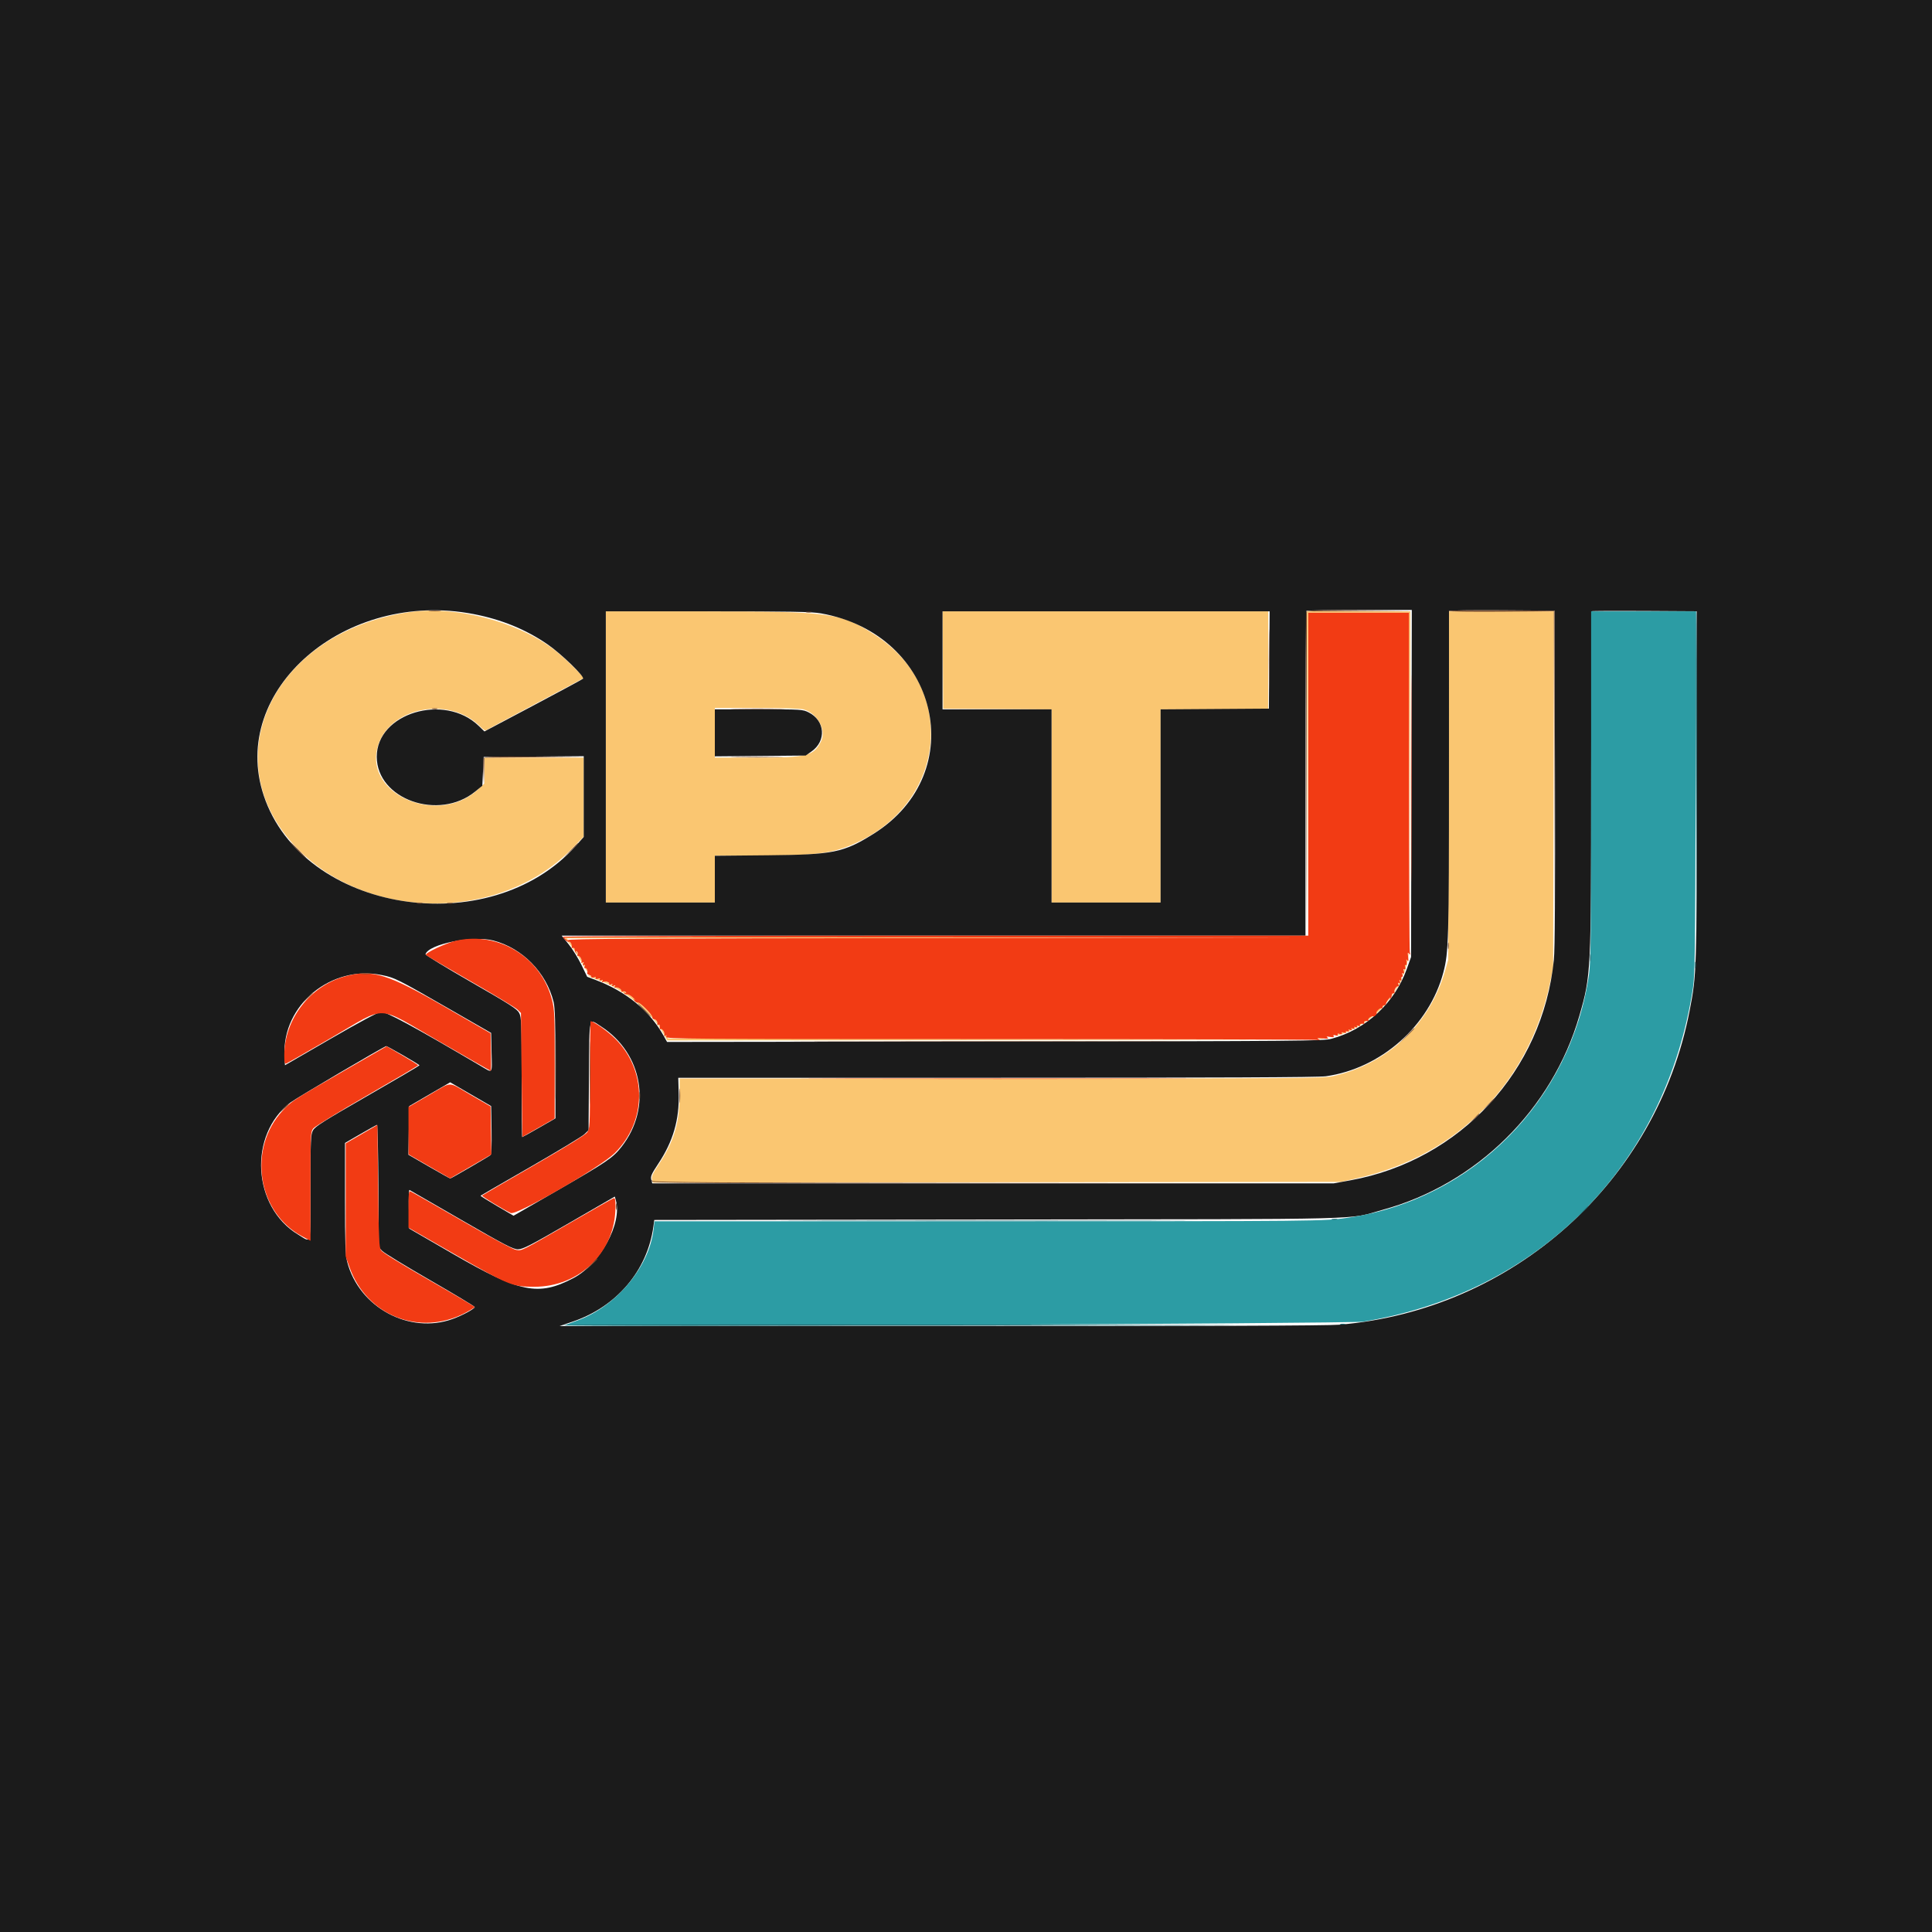 <svg id="svg" version="1.1" xmlns="http://www.w3.org/2000/svg" xmlns:xlink="http://www.w3.org/1999/xlink" width="400" height="400" viewBox="0, 0, 400,400"><g id="svgg"><path id="path0" d="M84.714 126.747 C 55.873 130.958,43.543 158.328,62.329 176.436 C 77.298 190.865,103.900 190.546,118.364 175.764 L 120.857 173.216 120.857 165.037 L 120.857 156.857 110.571 156.857 L 100.286 156.857 100.286 159.532 L 100.286 162.208 98.927 163.479 C 90.873 171.012,75.607 164.668,78.126 154.834 C 80.280 146.428,93.141 143.859,99.555 150.554 C 100.063 151.085,100.502 151.325,100.691 151.177 C 100.861 151.045,105.436 148.585,110.857 145.711 C 116.279 142.837,120.749 140.459,120.792 140.427 C 121.055 140.230,116.676 135.972,114.613 134.420 C 106.882 128.600,94.241 125.356,84.714 126.747 M125.429 156.714 L 125.429 186.857 136.714 186.857 L 148.000 186.857 148.000 182.000 L 148.000 177.143 157.500 177.142 C 169.728 177.140,173.064 176.632,178.370 173.960 C 196.178 164.992,197.751 142.280,181.306 131.560 C 174.073 126.845,172.144 126.577,145.500 126.574 L 125.429 126.571 125.429 156.714 M195.211 136.643 L 195.286 146.714 206.500 146.789 L 217.714 146.864 217.714 166.860 L 217.714 186.857 229.000 186.857 L 240.286 186.857 240.286 166.857 L 240.286 146.857 251.429 146.857 L 262.571 146.857 262.571 136.714 L 262.571 126.571 228.853 126.571 L 195.136 126.571 195.211 136.643 M270.642 160.214 L 270.712 193.857 270.786 160.357 L 270.860 126.857 281.286 126.857 L 291.712 126.857 291.786 161.929 L 291.859 197.000 291.930 161.786 L 292.000 126.571 281.286 126.571 L 270.571 126.571 270.642 160.214 M299.925 162.643 L 299.836 198.714 299.184 201.000 C 296.039 212.041,287.275 220.285,276.000 222.806 C 274.028 223.247,268.545 223.286,207.286 223.286 L 140.714 223.286 140.700 227.000 C 140.680 232.506,139.481 236.425,136.401 241.054 C 135.158 242.922,134.842 243.613,134.979 244.162 L 135.156 244.867 206.364 244.784 L 277.571 244.701 281.005 243.933 C 301.650 239.318,316.518 224.266,320.909 203.537 L 321.568 200.429 321.649 163.500 L 321.731 126.571 310.873 126.571 L 300.015 126.571 299.925 162.643 M166.365 146.874 C 169.260 147.678,171.161 151.187,169.966 153.519 C 168.417 156.539,167.135 156.857,156.520 156.857 L 148.000 156.857 148.000 151.714 L 148.000 146.571 156.643 146.573 C 161.792 146.574,165.722 146.696,166.365 146.874 M118.119 195.683 C 118.831 196.609,119.930 198.313,120.560 199.469 C 121.191 200.625,121.708 201.440,121.710 201.279 C 121.716 200.828,119.330 196.747,118.300 195.446 L 117.381 194.287 193.905 194.214 L 270.429 194.142 193.626 194.071 L 116.824 194.000 118.119 195.683 M291.462 197.617 C 291.443 197.957,291.177 199.044,290.869 200.034 C 290.561 201.023,290.360 201.884,290.423 201.947 C 290.638 202.161,291.762 198.028,291.628 197.514 C 291.519 197.095,291.489 197.114,291.462 197.617 M121.715 201.954 C 121.715 202.058,122.712 202.495,123.929 202.925 C 128.989 204.712,134.750 209.381,137.143 213.634 L 138.143 215.412 205.143 215.350 L 272.143 215.288 205.232 215.144 L 138.321 215.000 137.139 213.172 C 133.928 208.203,129.715 204.836,123.929 202.615 C 122.711 202.147,121.715 201.849,121.715 201.954 M289.868 202.822 C 288.618 206.760,282.741 212.018,277.347 214.024 C 276.528 214.329,276.243 214.506,276.714 214.419 C 278.884 214.014,283.077 211.625,285.305 209.524 C 287.421 207.529,290.645 202.836,290.204 202.394 C 290.120 202.311,289.969 202.503,289.868 202.822 M272.929 215.054 C 273.204 215.126,273.654 215.126,273.929 215.054 C 274.204 214.982,273.979 214.923,273.429 214.923 C 272.879 214.923,272.654 214.982,272.929 215.054 " stroke="none" fill="#fac671" fill-rule="evenodd"></path><path id="path1" d="M0.000 200.000 L 0.000 400.000 200.000 400.000 L 400.000 400.000 400.000 200.000 L 400.000 0.000 200.000 0.000 L 0.000 0.000 0.000 200.000 M98.059 127.139 C 103.844 128.257,108.852 130.306,113.346 133.392 C 116.195 135.349,121.134 140.138,120.704 140.527 C 120.553 140.664,115.899 143.175,110.362 146.107 L 100.295 151.437 99.124 150.300 C 92.026 143.412,77.992 147.650,78.002 156.679 C 78.011 165.493,90.838 170.026,98.384 163.882 L 99.857 162.683 100.000 159.698 L 100.143 156.714 110.500 156.639 L 120.857 156.564 120.856 164.925 L 120.855 173.286 119.255 175.079 C 101.344 195.158,62.686 188.960,54.603 164.714 C 47.326 142.883,71.476 122.001,98.059 127.139 M292.221 162.214 L 292.143 198.143 291.247 200.646 C 288.740 207.654,282.844 213.123,275.714 215.054 C 273.970 215.527,269.734 215.562,205.984 215.640 L 138.110 215.724 137.432 214.505 C 134.521 209.273,129.662 205.280,123.286 202.878 L 121.571 202.232 120.374 199.759 C 119.715 198.399,118.526 196.482,117.732 195.500 L 116.288 193.714 193.287 193.714 L 270.286 193.714 270.286 160.190 C 270.286 141.752,270.371 126.581,270.476 126.476 C 270.581 126.371,275.534 126.286,281.483 126.286 L 292.299 126.286 292.221 162.214 M321.942 161.000 C 322.001 184.711,321.929 196.559,321.713 198.714 C 319.407 221.714,302.329 240.233,279.614 244.368 L 276.143 245.000 205.592 245.000 L 135.041 245.000 134.833 244.222 C 134.659 243.572,134.898 243.033,136.290 240.937 C 139.372 236.296,140.673 231.796,140.518 226.322 L 140.429 223.142 206.336 223.142 C 252.058 223.143,272.925 223.048,274.468 222.834 C 285.902 221.243,295.932 212.377,298.843 201.286 C 299.922 197.175,299.992 194.672,299.994 160.286 C 299.995 141.821,299.996 126.616,299.998 126.497 C 299.999 126.377,304.918 126.313,310.929 126.354 L 321.857 126.429 321.942 161.000 M351.286 162.636 C 351.286 201.264,351.271 201.730,349.818 209.254 C 342.985 244.637,313.330 271.236,277.342 274.264 C 274.837 274.474,248.792 274.568,194.770 274.560 L 115.857 274.548 118.584 273.621 C 127.691 270.527,134.036 263.045,135.278 253.934 L 135.462 252.582 206.660 252.490 C 286.282 252.386,278.567 252.581,286.291 250.471 C 305.703 245.168,321.402 229.669,326.994 210.286 C 329.401 201.943,329.428 201.400,329.428 161.262 C 329.428 142.235,329.482 126.613,329.548 126.548 C 329.613 126.482,334.531 126.458,340.476 126.493 L 351.286 126.558 351.286 162.636 M169.992 126.998 C 194.370 131.288,201.149 159.987,180.783 172.681 C 174.616 176.524,172.529 176.947,159.071 177.074 L 148.000 177.179 148.000 182.018 L 148.000 186.857 136.714 186.857 L 125.429 186.857 125.429 156.714 L 125.429 126.571 146.500 126.572 C 163.899 126.572,167.993 126.646,169.992 126.998 M262.789 136.643 L 262.714 146.714 251.500 146.789 L 240.286 146.864 240.286 166.860 L 240.286 186.857 229.000 186.857 L 217.714 186.857 217.714 166.857 L 217.714 146.857 206.429 146.857 L 195.143 146.857 195.143 136.714 L 195.143 126.571 229.004 126.571 L 262.864 126.571 262.789 136.643 M148.000 151.725 L 148.000 156.594 157.404 156.511 L 166.809 156.429 168.042 155.562 C 171.136 153.386,170.823 149.210,167.437 147.500 C 166.197 146.874,165.933 146.857,157.082 146.857 L 148.000 146.857 148.000 151.725 M102.144 194.727 C 108.153 196.292,113.106 201.338,114.612 207.429 C 114.906 208.619,115.000 211.732,115.000 220.272 L 115.000 231.543 111.615 233.486 C 109.753 234.554,108.178 235.429,108.115 235.429 C 108.052 235.429,108.000 229.868,108.000 223.071 C 107.999 211.869,107.952 210.623,107.500 209.740 C 107.073 208.908,105.613 207.969,97.504 203.312 C 92.281 200.312,88.046 197.729,88.092 197.571 C 88.711 195.469,97.872 193.614,102.144 194.727 M79.067 201.880 C 81.773 202.439,82.139 202.622,92.912 208.816 L 101.681 213.857 101.769 217.810 C 101.875 222.556,102.148 222.245,99.330 220.586 C 85.629 212.518,79.830 209.383,78.846 209.511 C 78.222 209.593,74.238 211.726,68.418 215.094 L 59.000 220.544 58.907 218.486 C 58.436 208.069,68.580 199.714,79.067 201.880 M124.467 212.526 C 133.119 218.119,135.022 229.353,128.685 237.434 C 126.895 239.716,125.692 240.536,115.510 246.408 L 106.328 251.704 102.867 249.673 C 100.963 248.556,99.442 247.607,99.488 247.563 C 99.534 247.518,104.200 244.822,109.857 241.570 C 115.514 238.319,120.529 235.283,121.000 234.824 L 121.857 233.990 121.938 222.709 C 122.029 209.967,121.819 210.815,124.467 212.526 M83.483 218.500 C 85.335 219.561,86.847 220.493,86.843 220.571 C 86.839 220.650,81.992 223.497,76.073 226.897 C 67.030 232.093,65.228 233.233,64.798 234.036 C 64.331 234.907,64.286 235.959,64.286 245.955 C 64.286 258.388,64.567 257.311,61.757 255.629 C 52.230 249.929,51.356 234.895,60.164 228.245 C 61.458 227.268,79.578 216.604,79.986 216.579 C 80.057 216.575,81.631 217.439,83.483 218.500 M101.770 233.953 C 101.826 237.124,101.751 238.995,101.562 239.152 C 101.152 239.491,93.394 244.000,93.220 244.000 C 93.142 244.000,91.161 242.893,88.818 241.540 L 84.559 239.079 84.636 234.047 L 84.714 229.015 88.959 226.548 L 93.203 224.081 97.442 226.541 L 101.682 229.000 101.770 233.953 M78.346 245.549 L 78.429 258.240 79.127 258.984 C 79.511 259.393,83.979 262.121,89.056 265.047 C 94.132 267.974,98.286 270.473,98.286 270.600 C 98.286 270.973,95.804 272.324,93.748 273.071 C 84.756 276.340,74.320 270.696,71.881 261.244 C 71.505 259.785,71.429 257.563,71.429 248.062 L 71.429 236.636 74.643 234.774 C 76.411 233.750,77.949 232.900,78.060 232.885 C 78.172 232.870,78.300 238.568,78.346 245.549 M95.547 252.580 C 104.644 257.830,106.254 258.665,107.261 258.658 C 108.249 258.650,109.875 257.812,117.857 253.193 L 127.286 247.738 127.507 248.512 C 128.872 253.275,124.248 261.728,118.688 264.638 C 111.471 268.414,107.679 267.653,93.857 259.654 L 84.714 254.363 84.635 250.302 C 84.591 248.069,84.655 246.299,84.778 246.368 C 84.900 246.437,89.746 249.233,95.547 252.580 " stroke="none" fill="#1b1b1b" fill-rule="evenodd"></path><path id="path2" d="M329.423 162.643 C 329.419 192.768,329.349 199.200,329.000 201.658 C 325.283 227.805,304.961 248.367,279.143 252.107 C 274.040 252.846,273.900 252.847,203.823 252.852 L 135.502 252.857 135.316 254.500 C 134.423 262.352,127.543 270.541,119.391 273.458 C 117.990 273.959,116.880 274.382,116.922 274.398 C 117.906 274.779,279.827 274.035,282.230 273.638 C 318.800 267.605,344.860 241.244,350.505 204.571 C 350.909 201.950,350.980 196.842,351.066 164.071 L 351.165 126.571 340.297 126.571 L 329.429 126.571 329.423 162.643 " stroke="none" fill="#2c9ca4" fill-rule="evenodd"></path><path id="path3" d="M292.138 161.143 C 292.138 180.236,292.173 188.046,292.214 178.500 C 292.256 168.954,292.256 153.332,292.214 143.786 C 292.173 134.239,292.138 142.050,292.138 161.143 M270.857 160.286 L 270.857 193.714 193.714 193.714 C 151.286 193.714,116.571 193.823,116.571 193.956 C 116.571 194.314,117.591 195.171,117.786 194.976 C 117.878 194.884,118.088 195.059,118.253 195.367 C 118.417 195.674,118.459 196.017,118.347 196.129 C 118.235 196.241,118.336 196.290,118.571 196.238 C 118.819 196.183,119.002 196.345,119.004 196.623 C 119.006 196.887,119.123 197.208,119.264 197.337 C 119.413 197.474,119.423 197.404,119.287 197.170 C 119.126 196.892,119.162 196.835,119.404 196.985 C 119.596 197.104,119.673 197.409,119.576 197.663 C 119.478 197.917,119.490 198.034,119.602 197.922 C 119.900 197.624,120.641 198.799,120.401 199.188 C 120.266 199.406,120.324 199.438,120.576 199.283 C 120.853 199.112,120.904 199.180,120.766 199.539 C 120.639 199.870,120.686 199.963,120.909 199.825 C 121.132 199.687,121.179 199.780,121.052 200.111 C 120.948 200.380,120.977 200.531,121.116 200.445 C 121.411 200.263,121.786 201.082,121.568 201.434 C 121.487 201.565,121.681 201.756,122.000 201.857 C 122.319 201.958,122.513 202.148,122.432 202.280 C 122.351 202.411,122.562 202.446,122.901 202.357 C 123.296 202.254,123.450 202.305,123.330 202.500 C 123.210 202.695,123.364 202.746,123.759 202.643 C 124.178 202.533,124.310 202.586,124.173 202.809 C 124.037 203.028,124.133 203.074,124.461 202.948 C 124.820 202.810,124.888 202.861,124.717 203.138 C 124.561 203.391,124.593 203.449,124.816 203.311 C 125.249 203.043,126.342 203.392,126.132 203.732 C 126.043 203.876,126.190 203.909,126.461 203.805 C 126.791 203.679,126.884 203.725,126.746 203.948 C 126.608 204.171,126.702 204.218,127.032 204.091 C 127.391 203.953,127.460 204.004,127.288 204.281 C 127.133 204.533,127.165 204.591,127.384 204.456 C 127.773 204.216,128.947 204.957,128.650 205.255 C 128.538 205.367,128.654 205.379,128.908 205.281 C 129.163 205.184,129.468 205.261,129.587 205.453 C 129.734 205.691,129.683 205.729,129.429 205.571 C 129.186 205.422,129.124 205.452,129.251 205.658 C 129.359 205.832,129.603 205.919,129.795 205.851 C 129.986 205.783,130.534 206.078,131.011 206.506 C 131.489 206.935,131.682 207.157,131.440 207.000 C 131.058 206.752,131.051 206.779,131.390 207.211 C 131.604 207.484,131.892 207.638,132.030 207.553 C 132.367 207.345,135.170 210.169,135.075 210.620 C 135.034 210.815,135.165 210.980,135.368 210.987 C 135.831 211.003,136.303 211.741,136.080 212.102 C 135.987 212.252,136.060 212.282,136.242 212.170 C 136.553 211.978,136.710 212.362,136.581 213.000 C 136.550 213.157,136.619 213.190,136.736 213.073 C 137.040 212.770,137.788 213.935,137.544 214.330 C 137.409 214.549,137.467 214.581,137.719 214.426 C 137.993 214.256,138.047 214.322,137.916 214.665 C 137.747 215.104,142.481 215.139,204.510 215.144 C 241.237 215.148,271.800 215.215,272.429 215.295 C 273.337 215.409,273.454 215.378,273.000 215.143 C 272.561 214.915,272.759 214.881,273.857 214.993 C 274.924 215.102,275.177 215.061,274.857 214.831 C 274.530 214.596,274.651 214.562,275.371 214.686 C 276.037 214.801,276.255 214.753,276.112 214.522 C 275.975 214.301,276.109 214.248,276.527 214.357 C 276.922 214.460,277.076 214.409,276.956 214.214 C 276.835 214.019,276.989 213.968,277.384 214.071 C 277.779 214.175,277.933 214.123,277.813 213.928 C 277.692 213.733,277.846 213.682,278.241 213.785 C 278.640 213.890,278.791 213.838,278.668 213.639 C 278.546 213.443,278.655 213.399,278.968 213.520 C 279.298 213.646,279.392 213.600,279.254 213.377 C 279.116 213.154,279.209 213.107,279.539 213.234 C 279.870 213.361,279.963 213.314,279.825 213.091 C 279.687 212.868,279.780 212.821,280.111 212.948 C 280.441 213.075,280.534 213.028,280.397 212.805 C 280.259 212.582,280.352 212.536,280.682 212.662 C 281.013 212.789,281.106 212.743,280.968 212.520 C 280.830 212.297,280.923 212.250,281.254 212.377 C 281.545 212.488,281.673 212.450,281.569 212.282 C 281.409 212.023,281.802 211.873,282.378 211.973 C 282.508 211.996,282.532 211.882,282.433 211.721 C 282.267 211.454,282.652 211.300,283.236 211.402 C 283.365 211.424,283.394 211.317,283.299 211.164 C 283.120 210.874,284.105 210.200,284.350 210.446 C 284.427 210.522,284.653 210.389,284.851 210.150 C 285.050 209.910,285.113 209.714,284.991 209.714 C 284.869 209.714,284.999 209.460,285.280 209.150 C 285.561 208.839,285.905 208.656,286.045 208.742 C 286.185 208.829,286.265 208.735,286.221 208.534 C 286.178 208.333,286.336 208.157,286.571 208.143 C 286.807 208.129,286.978 207.991,286.950 207.837 C 286.923 207.683,287.159 207.239,287.475 206.850 C 287.791 206.461,287.954 206.336,287.836 206.571 C 287.713 206.820,287.731 206.901,287.879 206.766 C 288.020 206.637,288.137 206.315,288.139 206.051 C 288.141 205.787,288.313 205.607,288.521 205.650 C 288.729 205.693,288.818 205.597,288.719 205.436 C 288.494 205.073,289.261 203.927,289.541 204.207 C 289.653 204.319,289.652 204.169,289.538 203.873 C 289.395 203.501,289.434 203.398,289.662 203.539 C 289.886 203.677,289.932 203.584,289.805 203.254 C 289.679 202.923,289.725 202.830,289.948 202.968 C 290.164 203.102,290.220 203.019,290.109 202.729 C 290.015 202.485,290.077 202.286,290.246 202.286 C 290.415 202.286,290.472 202.072,290.371 201.810 C 290.256 201.510,290.302 201.405,290.496 201.525 C 290.695 201.648,290.747 201.498,290.643 201.099 C 290.539 200.704,290.591 200.550,290.785 200.670 C 290.980 200.790,291.032 200.636,290.928 200.241 C 290.830 199.864,290.879 199.694,291.057 199.804 C 291.235 199.914,291.298 199.684,291.222 199.206 C 291.126 198.601,291.165 198.524,291.398 198.857 C 291.620 199.174,291.657 198.989,291.540 198.143 C 291.414 197.236,291.450 197.089,291.715 197.429 C 291.989 197.779,292.020 197.727,291.886 197.143 C 291.796 196.750,291.720 180.775,291.718 161.643 L 291.714 126.857 281.286 126.857 L 270.857 126.857 270.857 160.286 M193.912 194.214 C 132.851 194.272,117.439 194.359,117.610 194.643 C 117.755 194.885,117.668 194.873,117.341 194.608 C 117.075 194.392,116.857 194.167,116.857 194.108 C 116.857 194.049,151.411 194.032,193.643 194.071 L 270.429 194.142 193.912 194.214 M94.571 194.730 C 92.453 195.185,87.818 197.361,88.186 197.729 C 88.320 197.863,92.479 200.301,97.429 203.148 C 102.379 205.995,106.750 208.640,107.143 209.026 L 107.857 209.727 108.000 222.555 L 108.143 235.384 111.490 233.478 L 114.837 231.571 114.847 220.403 C 114.856 210.196,114.809 209.044,114.293 207.027 C 112.047 198.249,103.373 192.840,94.571 194.730 M71.429 202.150 C 64.155 204.147,58.857 211.039,58.857 218.505 C 58.857 219.996,58.936 220.317,59.271 220.188 C 59.499 220.101,63.709 217.693,68.628 214.837 C 80.373 208.019,77.618 207.931,90.817 215.551 C 96.687 218.941,101.545 221.714,101.611 221.714 C 101.676 221.714,101.695 219.964,101.651 217.824 L 101.571 213.934 92.429 208.647 C 80.245 201.602,77.038 200.610,71.429 202.150 M122.143 222.551 C 122.143 233.413,122.129 233.692,121.541 234.479 C 121.166 234.983,116.997 237.558,110.443 241.336 C 104.671 244.663,99.884 247.449,99.807 247.527 C 99.668 247.666,104.299 250.486,105.751 251.147 C 106.939 251.687,124.359 241.636,127.297 238.714 C 133.931 232.119,133.994 221.727,127.439 215.116 C 125.920 213.584,122.925 211.443,122.286 211.431 C 122.207 211.430,122.143 216.434,122.143 222.551 M71.380 221.616 C 60.513 227.876,60.333 227.993,58.508 229.964 C 51.243 237.813,53.286 251.028,62.525 255.952 L 64.286 256.891 64.286 245.627 C 64.286 234.770,64.307 234.336,64.861 233.631 C 65.177 233.229,70.190 230.158,75.999 226.807 C 81.809 223.456,86.564 220.648,86.567 220.566 C 86.569 220.484,85.103 219.564,83.308 218.521 L 80.046 216.625 71.380 221.616 M173.666 223.357 C 191.789 223.398,221.360 223.398,239.380 223.357 C 257.400 223.317,242.571 223.283,206.429 223.283 C 170.286 223.283,155.542 223.317,173.666 223.357 M88.786 226.752 L 84.571 229.201 84.578 234.100 L 84.584 239.000 88.885 241.490 L 93.187 243.979 97.457 241.499 L 101.727 239.018 101.649 234.045 L 101.571 229.073 97.436 226.679 C 92.516 223.831,93.832 223.820,88.786 226.752 M74.857 234.821 L 71.571 236.727 71.571 248.435 L 71.571 260.143 72.363 262.379 C 75.917 272.427,86.917 276.760,96.322 271.818 C 97.402 271.251,98.282 270.706,98.278 270.607 C 98.274 270.509,94.016 267.991,88.817 265.011 C 83.083 261.726,79.179 259.314,78.896 258.881 C 78.487 258.258,78.411 256.591,78.286 245.542 L 78.143 232.914 74.857 234.821 M84.571 250.345 L 84.571 254.181 94.071 259.639 C 105.330 266.107,106.050 266.403,110.571 266.415 C 120.023 266.442,127.404 259.208,127.424 249.898 C 127.428 248.252,127.358 247.966,126.990 248.107 C 126.748 248.200,122.792 250.445,118.198 253.097 C 107.645 259.188,108.121 258.949,106.880 258.782 C 106.237 258.696,102.040 256.440,95.648 252.745 C 90.035 249.500,85.247 246.769,85.007 246.677 C 84.630 246.533,84.571 247.026,84.571 250.345 " stroke="none" fill="#f23b14" fill-rule="evenodd"></path><path id="path4" d="M88.929 126.494 C 89.518 126.555,90.482 126.555,91.071 126.494 C 91.661 126.432,91.179 126.382,90.000 126.382 C 88.821 126.382,88.339 126.432,88.929 126.494 M270.417 126.643 C 270.343 126.839,270.315 142.043,270.356 160.429 L 270.431 193.857 270.501 160.218 L 270.571 126.578 281.500 126.500 L 292.429 126.422 281.491 126.354 C 272.953 126.301,270.524 126.364,270.417 126.643 M299.903 126.497 C 299.829 126.616,304.706 126.679,310.740 126.636 L 321.712 126.558 321.786 161.993 L 321.861 197.429 321.859 161.929 L 321.857 126.429 310.948 126.354 C 304.947 126.313,299.977 126.377,299.903 126.497 M166.929 126.768 C 167.204 126.840,167.654 126.840,167.929 126.768 C 168.204 126.697,167.979 126.638,167.429 126.638 C 166.879 126.638,166.654 126.697,166.929 126.768 M262.700 136.571 C 262.700 142.150,262.739 144.432,262.785 141.643 C 262.832 138.854,262.832 134.289,262.785 131.500 C 262.739 128.711,262.700 130.993,262.700 136.571 M89.500 146.768 C 89.775 146.840,90.225 146.840,90.500 146.768 C 90.775 146.697,90.550 146.638,90.000 146.638 C 89.450 146.638,89.225 146.697,89.500 146.768 M152.357 146.785 C 154.832 146.833,158.882 146.833,161.357 146.785 C 163.832 146.738,161.807 146.699,156.857 146.699 C 151.907 146.699,149.882 146.738,152.357 146.785 M100.122 156.951 C 100.042 157.160,100.020 158.478,100.072 159.880 L 100.168 162.429 100.227 159.646 L 100.286 156.864 110.643 156.786 L 121.000 156.707 110.634 156.639 C 102.228 156.584,100.240 156.643,100.122 156.951 M152.375 156.785 C 154.860 156.833,158.845 156.833,161.232 156.785 C 163.619 156.737,161.586 156.698,156.714 156.698 C 151.843 156.699,149.890 156.738,152.375 156.785 M61.571 176.000 C 62.504 176.943,63.332 177.714,63.411 177.714 C 63.489 177.714,62.790 176.943,61.857 176.000 C 60.924 175.057,60.096 174.286,60.018 174.286 C 59.939 174.286,60.638 175.057,61.571 176.000 M117.990 176.214 L 116.429 177.857 118.071 176.295 C 119.598 174.845,119.845 174.571,119.633 174.571 C 119.588 174.571,118.849 175.311,117.990 176.214 M86.357 187.054 C 86.632 187.126,87.082 187.126,87.357 187.054 C 87.632 186.982,87.407 186.923,86.857 186.923 C 86.307 186.923,86.082 186.982,86.357 187.054 M92.643 187.054 C 92.918 187.126,93.368 187.126,93.643 187.054 C 93.918 186.982,93.693 186.923,93.143 186.923 C 92.593 186.923,92.368 186.982,92.643 187.054 M299.786 195.857 C 299.790 196.486,299.848 196.709,299.916 196.354 C 299.985 195.998,299.982 195.484,299.911 195.211 C 299.839 194.938,299.783 195.229,299.786 195.857 M74.786 201.635 C 75.296 201.699,76.132 201.699,76.643 201.635 C 77.154 201.572,76.736 201.520,75.714 201.520 C 74.693 201.520,74.275 201.572,74.786 201.635 M63.558 206.643 L 62.429 207.857 63.643 206.728 C 64.772 205.677,64.988 205.429,64.772 205.429 C 64.726 205.429,64.179 205.975,63.558 206.643 M133.286 209.143 C 134.060 209.929,134.757 210.571,134.836 210.571 C 134.914 210.571,134.345 209.929,133.571 209.143 C 132.798 208.357,132.100 207.714,132.021 207.714 C 131.943 207.714,132.512 208.357,133.286 209.143 M114.986 221.000 C 114.987 226.814,115.025 229.152,115.071 226.196 C 115.118 223.239,115.118 218.482,115.071 215.624 C 115.024 212.767,114.986 215.186,114.986 221.000 M122.129 222.143 C 122.129 227.957,122.167 230.295,122.214 227.338 C 122.260 224.382,122.260 219.625,122.214 216.767 C 122.167 213.909,122.129 216.329,122.129 222.143 M291.133 214.500 L 289.571 216.143 291.214 214.581 C 292.741 213.130,292.988 212.857,292.776 212.857 C 292.731 212.857,291.992 213.596,291.133 214.500 M171.523 215.643 C 190.039 215.683,220.253 215.683,238.666 215.643 C 257.078 215.602,241.929 215.569,205.000 215.569 C 168.071 215.569,153.007 215.602,171.523 215.643 M140.671 226.857 C 140.671 228.193,140.720 228.739,140.781 228.071 C 140.841 227.404,140.841 226.311,140.781 225.643 C 140.720 224.975,140.671 225.521,140.671 226.857 M132.364 226.857 C 132.364 227.564,132.419 227.854,132.487 227.500 C 132.555 227.146,132.555 226.568,132.487 226.214 C 132.419 225.861,132.364 226.150,132.364 226.857 M308.129 228.643 L 307.000 229.857 308.214 228.728 C 309.344 227.677,309.560 227.429,309.344 227.429 C 309.297 227.429,308.751 227.975,308.129 228.643 M58.696 229.500 L 57.857 230.429 58.786 229.589 C 59.651 228.807,59.846 228.571,59.625 228.571 C 59.576 228.571,59.158 228.989,58.696 229.500 M305.127 231.643 L 304.143 232.714 305.214 231.730 C 306.212 230.813,306.417 230.571,306.199 230.571 C 306.151 230.571,305.669 231.054,305.127 231.643 M134.931 244.571 C 135.034 244.951,143.018 245.000,204.595 245.001 L 274.143 245.002 204.731 244.929 C 149.654 244.871,135.267 244.782,135.066 244.499 C 134.880 244.236,134.844 244.255,134.931 244.571 M127.501 249.857 C 127.504 250.486,127.562 250.709,127.631 250.354 C 127.699 249.998,127.696 249.484,127.625 249.211 C 127.553 248.938,127.497 249.229,127.501 249.857 M122.415 261.786 L 121.286 263.000 122.500 261.871 C 123.629 260.820,123.846 260.571,123.629 260.571 C 123.583 260.571,123.036 261.118,122.415 261.786 " stroke="none" fill="#764b2e" fill-rule="evenodd"></path><path id="path5" d="M351.143 161.086 L 351.286 195.857 351.358 161.301 C 351.398 142.295,351.334 126.648,351.215 126.530 C 351.097 126.411,351.064 141.961,351.143 161.086 M329.221 198.286 C 329.221 198.993,329.276 199.282,329.344 198.929 C 329.413 198.575,329.413 197.996,329.344 197.643 C 329.276 197.289,329.221 197.579,329.221 198.286 M350.929 199.857 C 350.932 200.486,350.991 200.709,351.059 200.354 C 351.128 199.998,351.125 199.484,351.053 199.211 C 350.982 198.938,350.926 199.229,350.929 199.857 M327.558 250.929 L 326.429 252.143 327.643 251.013 C 328.772 249.963,328.988 249.714,328.772 249.714 C 328.726 249.714,328.179 250.261,327.558 250.929 M275.786 252.483 C 276.061 252.555,276.511 252.555,276.786 252.483 C 277.061 252.411,276.836 252.352,276.286 252.352 C 275.736 252.352,275.511 252.411,275.786 252.483 M169.786 252.786 C 188.761 252.826,219.811 252.826,238.786 252.786 C 257.761 252.745,242.236 252.712,204.286 252.712 C 166.336 252.712,150.811 252.745,169.786 252.786 M116.346 274.335 C 116.077 274.441,151.729 274.507,195.571 274.481 C 239.414 274.455,265.193 274.400,252.857 274.360 C 196.711 274.175,116.790 274.161,116.346 274.335 M277.500 274.197 C 277.775 274.269,278.225 274.269,278.500 274.197 C 278.775 274.125,278.550 274.066,278.000 274.066 C 277.450 274.066,277.225 274.125,277.500 274.197 " stroke="none" fill="#246b72" fill-rule="evenodd"></path></g></svg>